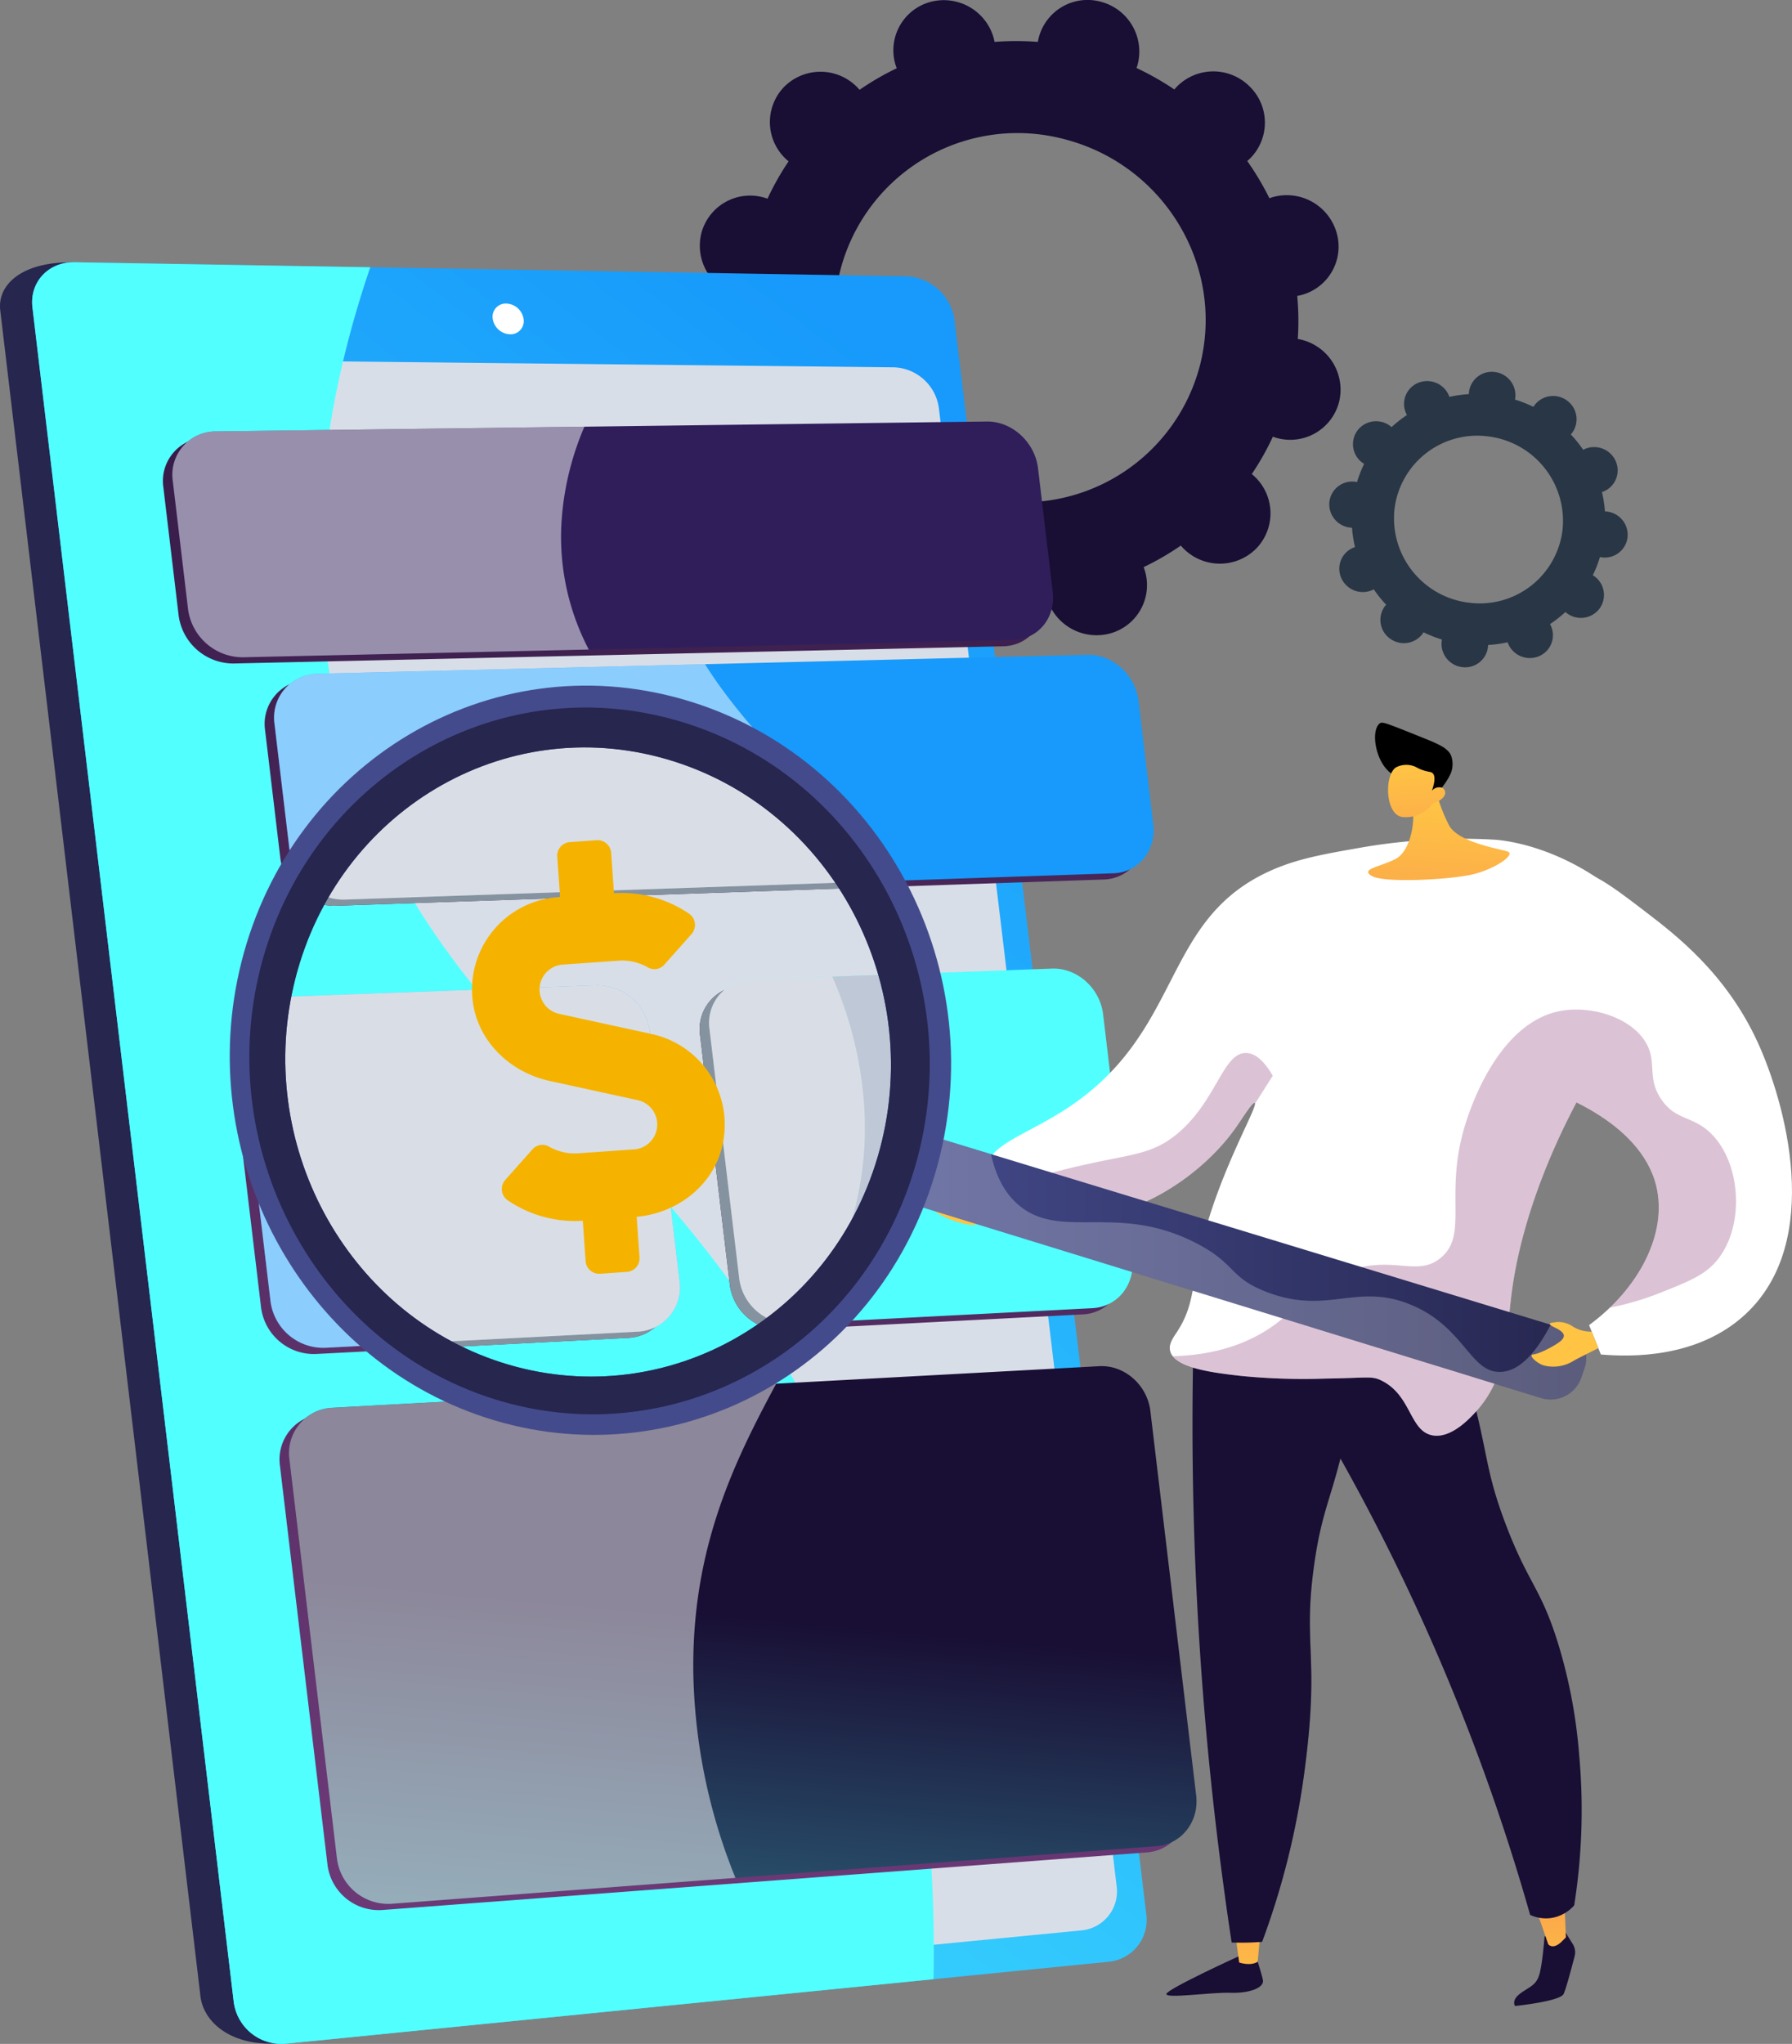 <svg xmlns="http://www.w3.org/2000/svg" xmlns:xlink="http://www.w3.org/1999/xlink" width="414.019" height="471.955" viewBox="0 0 414.019 471.955">
  <rect x="0" y="0" width="414.019" height="471.955" fill="#808080" stroke="none"/>
  <defs>
    <linearGradient id="linear-gradient" x1="0.339" y1="0.027" x2="0.863" y2="1.961" gradientUnits="objectBoundingBox">
      <stop offset="0.004" stop-color="#e38ddd"/>
      <stop offset="1" stop-color="#9571f6"/>
    </linearGradient>
    <linearGradient id="linear-gradient-2" x1="0.491" y1="0.477" x2="0.209" y2="0.496" gradientUnits="objectBoundingBox">
      <stop offset="0" stop-color="#444b8c"/>
      <stop offset="0.996" stop-color="#26264f"/>
    </linearGradient>
    <linearGradient id="linear-gradient-3" x1="0.708" y1="0.034" x2="0.013" y2="1.514" gradientUnits="objectBoundingBox">
      <stop offset="0" stop-color="#179afb"/>
      <stop offset="0.996" stop-color="#52ffff"/>
      <stop offset="1" stop-color="#26264f"/>
    </linearGradient>
    <linearGradient id="linear-gradient-4" x1="0.602" y1="-0.466" x2="-0.015" y2="5.323" gradientUnits="objectBoundingBox">
      <stop offset="0" stop-color="#311944"/>
      <stop offset="1" stop-color="#6b3976"/>
    </linearGradient>
    <linearGradient id="linear-gradient-5" x1="0.704" y1="-1.354" x2="0.086" y2="4.22" xlink:href="#linear-gradient-4"/>
    <linearGradient id="linear-gradient-6" x1="0.992" y1="-1.6" x2="0.393" y2="0.938" xlink:href="#linear-gradient-4"/>
    <linearGradient id="linear-gradient-7" x1="1.242" y1="-1.766" x2="0.006" y2="1.998" xlink:href="#linear-gradient-4"/>
    <linearGradient id="linear-gradient-8" x1="1.105" y1="-1.317" x2="-0.179" y2="2.526" xlink:href="#linear-gradient-4"/>
    <linearGradient id="linear-gradient-9" x1="-0.074" y1="8.894" x2="0.216" y2="4.642" gradientUnits="objectBoundingBox">
      <stop offset="0" stop-color="#f36f56"/>
      <stop offset="0.004" stop-color="#190e34"/>
      <stop offset="1" stop-color="#301e5b"/>
    </linearGradient>
    <linearGradient id="linear-gradient-10" x1="0.222" y1="2.324" x2="0.504" y2="0.461" gradientUnits="objectBoundingBox">
      <stop offset="0" stop-color="#f36f56"/>
      <stop offset="0.004" stop-color="#52ffff"/>
      <stop offset="1" stop-color="#190e34"/>
    </linearGradient>
    <clipPath id="clip-path">
      <circle id="Ellipse_1" data-name="Ellipse 1" cx="77.706" cy="77.706" r="77.706" fill="none"/>
    </clipPath>
    <linearGradient id="linear-gradient-13" x1="-0.074" y1="8.894" x2="0.216" y2="4.642" gradientUnits="objectBoundingBox">
      <stop offset="0.004" stop-color="#f36f56"/>
      <stop offset="1" stop-color="#ffc444"/>
    </linearGradient>
    <linearGradient id="linear-gradient-14" x1="0.222" y1="2.324" x2="0.504" y2="0.461" xlink:href="#linear-gradient-13"/>
    <linearGradient id="linear-gradient-15" x1="23.969" y1="1.25" x2="23.847" y2="-4.967" gradientUnits="objectBoundingBox">
      <stop offset="0" stop-color="#ffc444"/>
      <stop offset="0.996" stop-color="#f36f56"/>
    </linearGradient>
    <linearGradient id="linear-gradient-16" x1="17.118" y1="1.436" x2="17.032" y2="-2.947" xlink:href="#linear-gradient-15"/>
    <linearGradient id="linear-gradient-17" x1="3.603" y1="0.505" x2="4.605" y2="0.505" gradientUnits="objectBoundingBox">
      <stop offset="0" stop-color="#190e34"/>
      <stop offset="0.996" stop-color="#3e4177"/>
      <stop offset="1" stop-color="#3e4177"/>
    </linearGradient>
    <linearGradient id="linear-gradient-18" x1="3.791" y1="0.505" x2="4.865" y2="0.505" xlink:href="#linear-gradient-17"/>
    <linearGradient id="linear-gradient-19" x1="1.781" y1="0.506" x2="2.778" y2="0.506" xlink:href="#linear-gradient-17"/>
    <linearGradient id="linear-gradient-20" x1="0.549" y1="0.204" x2="0.293" y2="3.433" xlink:href="#linear-gradient-15"/>
    <linearGradient id="linear-gradient-21" x1="0.44" y1="-0.008" x2="0.938" y2="4.489" xlink:href="#linear-gradient-15"/>
    <linearGradient id="linear-gradient-22" x1="-16.588" y1="-2.229" x2="-15.747" y2="-2.229" gradientUnits="objectBoundingBox">
      <stop offset="0" stop-color="#311944"/>
      <stop offset="1" stop-color="#893976"/>
    </linearGradient>
    <linearGradient id="linear-gradient-23" x1="44.094" y1="-34.644" x2="44.974" y2="-34.644" xlink:href="#linear-gradient-15"/>
    <linearGradient id="linear-gradient-24" x1="-9.255" y1="-0.802" x2="-8.367" y2="-0.802" xlink:href="#linear-gradient-22"/>
    <linearGradient id="linear-gradient-25" x1="0" y1="0.5" x2="1" y2="0.5" xlink:href="#linear-gradient-2"/>
    <linearGradient id="linear-gradient-27" x1="-8.719" y1="2.148" x2="-9.222" y2="1.605" xlink:href="#linear-gradient-2"/>
    <linearGradient id="linear-gradient-28" x1="-10.056" y1="1.405" x2="-9.332" y2="2.173" xlink:href="#linear-gradient-2"/>
    <linearGradient id="linear-gradient-29" x1="-97.683" y1="-29.044" x2="-97.478" y2="-30.776" xlink:href="#linear-gradient-15"/>
  </defs>
  <g id="Illustration" transform="translate(-649.719 -468.914)">
    <g id="Group_41" data-name="Group 41" transform="translate(649.719 468.914)">
      <g id="Group_18" data-name="Group 18" transform="translate(161.669 0)">
        <path id="Path_16" data-name="Path 16" d="M1935.417,520.3a64.2,64.2,0,0,0-10.005,0c-.063-.321-.13-.642-.221-.962a11.975,11.975,0,0,0-14.571-8.281,11.559,11.559,0,0,0-8.138,14.372c.093.327.206.643.324.955a63.619,63.619,0,0,0-8.589,4.977c-.219-.254-.443-.505-.688-.744a11.851,11.851,0,0,0-16.688.014,11.682,11.682,0,0,0,.237,16.587c.24.235.491.449.744.659a62.208,62.208,0,0,0-4.87,8.622c-.313-.111-.63-.218-.957-.3a11.643,11.643,0,0,0-14.334,8.306,11.889,11.889,0,0,0,8.549,14.358c.327.087.655.15.982.208a63.037,63.037,0,0,0,.131,9.945c-.322.058-.644.121-.965.207a11.559,11.559,0,0,0-8.139,14.372,11.975,11.975,0,0,0,14.571,8.281c.328-.088.644-.2.957-.309a65.326,65.326,0,0,0,5.123,8.6c-.252.214-.5.434-.739.674a11.681,11.681,0,0,0,.237,16.587,11.851,11.851,0,0,0,16.688-.014c.232-.235.445-.482.653-.73a65.014,65.014,0,0,0,8.741,4.955c-.108.31-.211.623-.294.948a11.889,11.889,0,0,0,8.549,14.358,11.643,11.643,0,0,0,14.334-8.306c.083-.324.142-.649.2-.974a64.166,64.166,0,0,0,10.005,0c.063.321.131.641.222.962a11.975,11.975,0,0,0,14.571,8.281,11.559,11.559,0,0,0,8.139-14.372c-.093-.327-.206-.643-.324-.955a63.624,63.624,0,0,0,8.589-4.977c.219.254.444.505.688.745a11.851,11.851,0,0,0,16.688-.014,11.681,11.681,0,0,0-.237-16.587c-.24-.234-.49-.449-.744-.659a62.167,62.167,0,0,0,4.87-8.622c.314.111.63.218.957.3a11.644,11.644,0,0,0,14.334-8.306,11.889,11.889,0,0,0-8.55-14.358c-.327-.086-.655-.15-.982-.208a63.006,63.006,0,0,0-.131-9.945c.322-.058.644-.121.965-.207a11.559,11.559,0,0,0,8.139-14.372,11.975,11.975,0,0,0-14.571-8.281c-.328.088-.644.2-.957.309a65.3,65.3,0,0,0-5.123-8.6c.253-.215.5-.434.74-.674a11.681,11.681,0,0,0-.237-16.587,11.851,11.851,0,0,0-16.688.014c-.233.235-.445.482-.654.731a65.011,65.011,0,0,0-8.741-4.955c.108-.31.211-.623.294-.947a11.889,11.889,0,0,0-8.549-14.358,11.643,11.643,0,0,0-14.334,8.306C1935.531,519.652,1935.472,519.977,1935.417,520.3Zm6.41,22.537c22.943,6.068,36.84,29.407,31.04,52.13a42.274,42.274,0,0,1-52.043,30.156c-22.943-6.068-36.84-29.407-31.041-52.13A42.274,42.274,0,0,1,1941.827,542.839Z" transform="translate(-1857.297 -510.622)" fill="#190e34"/>
      </g>
      <g id="Group_19" data-name="Group 19" transform="translate(307.114 85.861)">
        <path id="Path_17" data-name="Path 17" d="M2704.284,996.729a29.183,29.183,0,0,0-4.51.637c-.049-.141-.1-.281-.161-.419a5.451,5.451,0,0,0-7.1-2.8,5.261,5.261,0,0,0-2.751,7c.063.141.134.276.207.41a28.945,28.945,0,0,0-3.553,2.791c-.115-.1-.233-.2-.358-.292a5.394,5.394,0,0,0-7.52,1.071,5.317,5.317,0,0,0,1.165,7.46c.123.091.25.171.378.25a28.307,28.307,0,0,0-1.645,4.2c-.148-.03-.3-.058-.451-.076a5.3,5.3,0,0,0-5.93,4.658,5.411,5.411,0,0,0,4.769,5.925c.153.018.3.026.456.031a28.724,28.724,0,0,0,.693,4.474c-.142.047-.283.1-.422.155a5.261,5.261,0,0,0-2.751,7,5.45,5.45,0,0,0,7.095,2.8c.142-.06.278-.129.411-.2a29.748,29.748,0,0,0,2.858,3.551c-.1.113-.2.228-.29.351a5.317,5.317,0,0,0,1.165,7.46,5.4,5.4,0,0,0,7.521-1.071c.089-.121.169-.245.247-.371a29.594,29.594,0,0,0,4.256,1.675c-.029.147-.055.295-.072.446a5.412,5.412,0,0,0,4.769,5.925,5.3,5.3,0,0,0,5.93-4.658c.017-.152.023-.3.027-.451a29.219,29.219,0,0,0,4.509-.637c.049.141.1.281.162.419a5.45,5.45,0,0,0,7.094,2.8,5.261,5.261,0,0,0,2.751-7c-.063-.141-.134-.276-.207-.41a28.981,28.981,0,0,0,3.553-2.791c.115.1.232.2.358.291a5.393,5.393,0,0,0,7.52-1.071,5.317,5.317,0,0,0-1.165-7.46c-.123-.09-.25-.171-.377-.25a28.374,28.374,0,0,0,1.645-4.2c.148.03.3.058.45.076a5.3,5.3,0,0,0,5.93-4.658,5.411,5.411,0,0,0-4.769-5.925c-.153-.018-.3-.026-.456-.031a28.756,28.756,0,0,0-.693-4.474c.141-.047.282-.1.422-.155a5.261,5.261,0,0,0,2.751-7,5.45,5.45,0,0,0-7.095-2.8c-.142.061-.278.129-.411.2a29.7,29.7,0,0,0-2.858-3.551c.1-.113.2-.228.291-.351a5.317,5.317,0,0,0-1.165-7.46,5.394,5.394,0,0,0-7.52,1.071c-.09.121-.17.245-.248.371a29.6,29.6,0,0,0-4.256-1.676c.029-.147.055-.294.072-.446a5.411,5.411,0,0,0-4.769-5.925,5.3,5.3,0,0,0-5.93,4.658C2704.293,996.429,2704.288,996.58,2704.284,996.729Zm4.326,9.748a19.649,19.649,0,0,1,17.315,21.514,19.242,19.242,0,0,1-21.531,16.911,19.648,19.648,0,0,1-17.314-21.514A19.242,19.242,0,0,1,2708.61,1006.477Z" transform="translate(-2672.028 -991.582)" fill="#283646"/>
      </g>
      <g id="Group_21" data-name="Group 21" transform="translate(0 60.553)">
        <path id="Path_18" data-name="Path 18" d="M1163.958,863.974l44.056,366.188a9.649,9.649,0,0,1-8.425,10.939l-183.5,20.145c-11.241.7-17.4-5.044-18.09-10.882L951.745,861.045c-.69-5.806,4.825-11.064,16.114-11.064l185.17,3.9A11.673,11.673,0,0,1,1163.958,863.974Z" transform="translate(-951.688 -849.952)" fill="url(#linear-gradient-2)"/>
        <path id="Path_19" data-name="Path 19" d="M1206.367,863.212l44.3,368.02a9.694,9.694,0,0,1-8.453,11l-190.239,18.94a11.121,11.121,0,0,1-12.128-9.589L993.332,860.247c-.693-5.836,3.687-10.527,9.717-10.425l192.347,3.245A11.727,11.727,0,0,1,1206.367,863.212Z" transform="translate(-985.838 -849.82)" fill="url(#linear-gradient-3)"/>
        <path id="Path_20" data-name="Path 20" d="M1246.011,986.318l41.059,341.228a9.04,9.04,0,0,1-7.916,10.253l-178.913,17.392a10.373,10.373,0,0,1-11.275-8.951l-42.985-361.5a8.647,8.647,0,0,1,9.021-9.771l180.749,1.925A10.881,10.881,0,0,1,1246.011,986.318Z" transform="translate(-1029.092 -952.627)" fill="#d8dee8"/>
        <path id="Path_21" data-name="Path 21" d="M1596.373,906.854a3.044,3.044,0,0,1-3.142,3.5,4.2,4.2,0,0,1-4-3.6,3.045,3.045,0,0,1,3.15-3.5A4.2,4.2,0,0,1,1596.373,906.854Z" transform="translate(-1475.397 -893.715)" fill="#fff"/>
        <g id="Group_20" data-name="Group 20" transform="translate(7.421)" style="mix-blend-mode: soft-light;isolation: isolate">
          <path id="Path_22" data-name="Path 22" d="M1171.825,1112.565c-36.627-67.719-91.343-87.989-107.817-157.781-8.9-37.725-2.838-73.833,7.381-103.809l-68.34-1.153c-6.03-.1-10.41,4.589-9.717,10.425l46.514,391.331a11.121,11.121,0,0,0,12.128,9.589l149.546-14.889C1202.626,1185.6,1188.152,1142.751,1171.825,1112.565Z" transform="translate(-993.26 -849.82)" fill="#52ffff"/>
        </g>
      </g>
      <g id="Group_26" data-name="Group 26" transform="translate(37.663 97.331)">
        <path id="Path_23" data-name="Path 23" d="M1350.8,1063.871l-178.1,2.286a10.007,10.007,0,0,0-9.954,11.493l3.525,29.563a12.769,12.769,0,0,0,12.647,11.1l177.9-3.977c5.821-.13,9.947-5.131,9.227-11.171l-3.4-28.489C1361.929,1068.632,1356.63,1063.8,1350.8,1063.871Z" transform="translate(-1162.664 -1062.436)" fill="url(#linear-gradient-4)"/>
        <path id="Path_24" data-name="Path 24" d="M1482.194,1365.576l-177.852,4.38a10.146,10.146,0,0,0-9.939,11.626l3.525,29.563a12.582,12.582,0,0,0,12.632,10.962l177.651-6.071c5.813-.2,9.932-5.255,9.212-11.295l-3.4-28.489C1493.306,1370.213,1488.014,1365.433,1482.194,1365.576Z" transform="translate(-1270.818 -1310.279)" fill="url(#linear-gradient-5)"/>
        <path id="Path_25" data-name="Path 25" d="M1500.75,2285.741l-177.23,9.6a10.5,10.5,0,0,0-9.9,11.957l10.979,92.085a11.958,11.958,0,0,0,12.577,10.5l176.787-13.312c5.785-.436,9.881-5.684,9.161-11.723l-10.58-88.739C1511.824,2290.069,1506.549,2285.427,1500.75,2285.741Z" transform="translate(-1286.604 -2066.166)" fill="url(#linear-gradient-6)"/>
        <path id="Path_26" data-name="Path 26" d="M1269.7,1876.819l72.286-3.73a10.218,10.218,0,0,0,9.585-11.715l-6.856-57.5a12.239,12.239,0,0,0-12.263-10.751l-72.414,2.659a10.289,10.289,0,0,0-9.922,11.761l6.976,58.512A12.312,12.312,0,0,0,1269.7,1876.819Z" transform="translate(-1234.441 -1661.494)" fill="url(#linear-gradient-7)"/>
        <path id="Path_27" data-name="Path 27" d="M1936.491,1771.49l-69.6,2.555a9.991,9.991,0,0,0-9.508,11.521l6.838,57.356a11.955,11.955,0,0,0,12.142,10.565l69.481-3.585c5.8-.3,9.91-5.437,9.19-11.477l-6.722-56.386C1947.587,1776,1942.3,1771.277,1936.491,1771.49Z" transform="translate(-1733.291 -1643.726)" fill="url(#linear-gradient-8)"/>
        <path id="Path_28" data-name="Path 28" d="M1363.007,1055.834l-178.1,2.286a10.008,10.008,0,0,0-9.954,11.493l3.524,29.563a12.77,12.77,0,0,0,12.647,11.1l177.9-3.977c5.821-.13,9.947-5.131,9.227-11.171l-3.4-28.489C1374.133,1060.595,1368.834,1055.759,1363.007,1055.834Z" transform="translate(-1172.69 -1055.833)" fill="url(#linear-gradient-9)"/>
        <path id="Path_29" data-name="Path 29" d="M1494.4,1357.539l-177.852,4.38a10.145,10.145,0,0,0-9.938,11.625l3.524,29.563a12.582,12.582,0,0,0,12.632,10.962L1500.414,1408c5.813-.2,9.932-5.255,9.212-11.295l-3.4-28.489C1505.51,1362.176,1500.218,1357.4,1494.4,1357.539Z" transform="translate(-1280.844 -1303.676)" fill="#179afb"/>
        <path id="Path_30" data-name="Path 30" d="M1512.953,2277.7l-177.23,9.6a10.5,10.5,0,0,0-9.9,11.957l10.979,92.085a11.958,11.958,0,0,0,12.577,10.5l176.787-13.312c5.785-.436,9.881-5.684,9.161-11.723l-10.58-88.74C1524.027,2282.031,1518.752,2277.389,1512.953,2277.7Z" transform="translate(-1296.629 -2059.563)" fill="url(#linear-gradient-10)"/>
        <path id="Path_31" data-name="Path 31" d="M1281.908,1868.781l72.286-3.73a10.217,10.217,0,0,0,9.585-11.715l-6.856-57.5a12.238,12.238,0,0,0-12.263-10.75l-72.414,2.658a10.289,10.289,0,0,0-9.922,11.762l6.976,58.512A12.312,12.312,0,0,0,1281.908,1868.781Z" transform="translate(-1244.465 -1654.891)" fill="#179afb"/>
        <path id="Path_32" data-name="Path 32" d="M1281.908,1868.781l72.286-3.73a10.217,10.217,0,0,0,9.585-11.715l-6.856-57.5a12.238,12.238,0,0,0-12.263-10.75l-72.414,2.658a10.289,10.289,0,0,0-9.922,11.762l6.976,58.512A12.312,12.312,0,0,0,1281.908,1868.781Z" transform="translate(-1244.465 -1654.891)" fill="#fff" opacity="0.5" style="mix-blend-mode: soft-light;isolation: isolate"/>
        <path id="Path_33" data-name="Path 33" d="M1948.694,1763.452l-69.6,2.555a9.991,9.991,0,0,0-9.508,11.521l6.838,57.356a11.955,11.955,0,0,0,12.142,10.565l69.481-3.586c5.8-.3,9.91-5.437,9.191-11.477L1960.511,1774C1959.791,1767.962,1954.506,1763.239,1948.694,1763.452Z" transform="translate(-1743.316 -1637.123)" fill="#52ffff"/>
        <g id="Group_22" data-name="Group 22" transform="translate(25.682 56.038)" opacity="0.5" style="mix-blend-mode: soft-light;isolation: isolate">
          <path id="Path_34" data-name="Path 34" d="M1316.546,1371.944a10.145,10.145,0,0,0-9.938,11.625l3.525,29.563a12.581,12.581,0,0,0,12.631,10.962l124.844-4.266c-13.419-18.624-30.842-33.018-41.54-50.089Z" transform="translate(-1306.526 -1369.739)" fill="#fff"/>
        </g>
        <g id="Group_23" data-name="Group 23" transform="translate(29.112 222.183)" opacity="0.5" style="mix-blend-mode: soft-light;isolation: isolate">
          <path id="Path_35" data-name="Path 35" d="M1438.3,2300.419l-102.573,5.555a10.5,10.5,0,0,0-9.9,11.957l10.979,92.085a11.958,11.958,0,0,0,12.576,10.5l79.5-5.987a131.9,131.9,0,0,1-9.736-47.478C1418.8,2338.561,1428.439,2318.7,1438.3,2300.419Z" transform="translate(-1325.741 -2300.419)" fill="#fff"/>
        </g>
        <g id="Group_24" data-name="Group 24" transform="translate(126.184 128.193)" opacity="0.5" style="mix-blend-mode: soft-light;isolation: isolate">
          <path id="Path_36" data-name="Path 36" d="M1904.407,1795.845a88.545,88.545,0,0,0-6.474-21.921l-18.843.692a9.991,9.991,0,0,0-9.508,11.521l6.838,57.356a11.955,11.955,0,0,0,12.142,10.566l3.979-.205C1901.408,1836.774,1908.174,1819.468,1904.407,1795.845Z" transform="translate(-1869.5 -1773.924)" fill="#fff"/>
        </g>
        <g id="Group_25" data-name="Group 25" transform="translate(2.179 1.194)" opacity="0.5" style="mix-blend-mode: soft-light;isolation: isolate">
          <path id="Path_37" data-name="Path 37" d="M1264.839,1083.408a66.282,66.282,0,0,1,5.207-20.887l-85.142,1.093a10.008,10.008,0,0,0-9.954,11.493l3.525,29.563a12.77,12.77,0,0,0,12.647,11.1l79.934-1.787A56,56,0,0,1,1264.839,1083.408Z" transform="translate(-1174.868 -1062.521)" fill="#fff"/>
        </g>
      </g>
      <g id="Group_33" data-name="Group 33" transform="translate(59.862 163.297)">
        <g id="Group_32" data-name="Group 32" clip-path="url(#clip-path)">
          <g id="Group_31" data-name="Group 31" transform="translate(-22.193 -65.966)">
            <path id="Path_38" data-name="Path 38" d="M1350.831,1063.871l-178.1,2.286a10.007,10.007,0,0,0-9.954,11.493l3.525,29.563a12.769,12.769,0,0,0,12.647,11.1l177.9-3.977c5.821-.13,9.947-5.131,9.227-11.171l-3.4-28.489C1361.958,1068.632,1356.659,1063.8,1350.831,1063.871Z" transform="translate(-1162.693 -1062.436)" fill="url(#linear-gradient-4)"/>
            <path id="Path_39" data-name="Path 39" d="M1482.223,1365.576l-177.852,4.38a10.145,10.145,0,0,0-9.939,11.626l3.525,29.563a12.582,12.582,0,0,0,12.632,10.962l177.651-6.071c5.813-.2,9.932-5.255,9.212-11.295l-3.4-28.489C1493.334,1370.213,1488.042,1365.433,1482.223,1365.576Z" transform="translate(-1270.847 -1310.279)" fill="#8593a0"/>
            <path id="Path_40" data-name="Path 40" d="M1500.778,2285.741l-177.23,9.6a10.5,10.5,0,0,0-9.9,11.957l10.978,92.085a11.958,11.958,0,0,0,12.577,10.5l176.787-13.312c5.785-.436,9.881-5.684,9.161-11.723l-10.58-88.739C1511.852,2290.069,1506.577,2285.427,1500.778,2285.741Z" transform="translate(-1286.633 -2066.166)" fill="url(#linear-gradient-6)"/>
            <path id="Path_41" data-name="Path 41" d="M1269.733,1876.819l72.286-3.73a10.218,10.218,0,0,0,9.585-11.715l-6.856-57.5a12.239,12.239,0,0,0-12.263-10.751l-72.414,2.659a10.289,10.289,0,0,0-9.922,11.761l6.976,58.512A12.313,12.313,0,0,0,1269.733,1876.819Z" transform="translate(-1234.469 -1661.494)" fill="#8593a0"/>
            <path id="Path_42" data-name="Path 42" d="M1936.519,1771.49l-69.6,2.555a9.99,9.99,0,0,0-9.508,11.521l6.838,57.356a11.954,11.954,0,0,0,12.141,10.565l69.481-3.585c5.8-.3,9.91-5.437,9.19-11.477l-6.723-56.386C1947.616,1776,1942.33,1771.277,1936.519,1771.49Z" transform="translate(-1733.32 -1643.726)" fill="#8593a0"/>
            <path id="Path_43" data-name="Path 43" d="M1363.035,1055.834l-178.1,2.286a10.008,10.008,0,0,0-9.954,11.493l3.525,29.563a12.769,12.769,0,0,0,12.647,11.1l177.9-3.977c5.821-.13,9.947-5.131,9.227-11.171l-3.4-28.489C1374.161,1060.595,1368.862,1055.759,1363.035,1055.834Z" transform="translate(-1172.718 -1055.833)" fill="url(#linear-gradient-13)"/>
            <path id="Path_44" data-name="Path 44" d="M1494.427,1357.539l-177.853,4.38a10.145,10.145,0,0,0-9.938,11.625l3.525,29.563a12.582,12.582,0,0,0,12.632,10.962L1500.443,1408c5.813-.2,9.932-5.255,9.212-11.295l-3.4-28.489C1505.538,1362.176,1500.246,1357.4,1494.427,1357.539Z" transform="translate(-1280.872 -1303.676)" fill="#bfc8d6"/>
            <path id="Path_45" data-name="Path 45" d="M1512.981,2277.7l-177.23,9.6a10.5,10.5,0,0,0-9.9,11.957l10.979,92.085a11.959,11.959,0,0,0,12.577,10.5l176.787-13.312c5.785-.436,9.881-5.684,9.161-11.723l-10.58-88.74C1524.056,2282.031,1518.781,2277.389,1512.981,2277.7Z" transform="translate(-1296.658 -2059.563)" fill="url(#linear-gradient-14)"/>
            <path id="Path_46" data-name="Path 46" d="M1281.936,1868.781l72.286-3.73a10.218,10.218,0,0,0,9.585-11.715l-6.856-57.5a12.238,12.238,0,0,0-12.263-10.75l-72.414,2.658a10.289,10.289,0,0,0-9.922,11.762l6.976,58.512A12.312,12.312,0,0,0,1281.936,1868.781Z" transform="translate(-1244.494 -1654.891)" fill="#bfc8d6"/>
            <path id="Path_47" data-name="Path 47" d="M1281.908,1868.781l72.286-3.73a10.217,10.217,0,0,0,9.585-11.715l-6.856-57.5a12.238,12.238,0,0,0-12.263-10.75l-72.414,2.658a10.289,10.289,0,0,0-9.922,11.762l6.976,58.512A12.312,12.312,0,0,0,1281.908,1868.781Z" transform="translate(-1244.471 -1654.891)" fill="#fff" opacity="0.4" style="mix-blend-mode: soft-light;isolation: isolate"/>
            <path id="Path_48" data-name="Path 48" d="M1948.723,1763.452l-69.6,2.555a9.991,9.991,0,0,0-9.508,11.521l6.838,57.356a11.955,11.955,0,0,0,12.142,10.565l69.481-3.586c5.8-.3,9.91-5.437,9.19-11.477L1960.54,1774C1959.82,1767.962,1954.535,1763.239,1948.723,1763.452Z" transform="translate(-1743.345 -1637.123)" fill="#bfc8d6"/>
            <g id="Group_27" data-name="Group 27" transform="translate(25.682 56.038)" opacity="0.4" style="mix-blend-mode: soft-light;isolation: isolate">
              <path id="Path_49" data-name="Path 49" d="M1316.574,1371.944a10.145,10.145,0,0,0-9.938,11.625l3.525,29.563a12.581,12.581,0,0,0,12.631,10.962l124.844-4.266c-13.419-18.624-30.842-33.018-41.54-50.089Z" transform="translate(-1306.554 -1369.739)" fill="#fff"/>
            </g>
            <g id="Group_28" data-name="Group 28" transform="translate(29.112 222.183)" opacity="0.5" style="mix-blend-mode: soft-light;isolation: isolate">
              <path id="Path_50" data-name="Path 50" d="M1438.324,2300.419l-102.573,5.555a10.5,10.5,0,0,0-9.9,11.957l10.979,92.085a11.959,11.959,0,0,0,12.576,10.5l79.5-5.987a131.906,131.906,0,0,1-9.736-47.478C1418.83,2338.561,1428.468,2318.7,1438.324,2300.419Z" transform="translate(-1325.77 -2300.419)" fill="#fff"/>
            </g>
            <g id="Group_29" data-name="Group 29" transform="translate(126.184 128.193)" opacity="0.4" style="mix-blend-mode: soft-light;isolation: isolate">
              <path id="Path_51" data-name="Path 51" d="M1904.436,1795.845a88.545,88.545,0,0,0-6.474-21.921l-18.843.692a9.991,9.991,0,0,0-9.508,11.521l6.838,57.356a11.955,11.955,0,0,0,12.142,10.566l3.979-.205C1901.436,1836.774,1908.2,1819.468,1904.436,1795.845Z" transform="translate(-1869.529 -1773.924)" fill="#fff"/>
            </g>
            <g id="Group_30" data-name="Group 30" transform="translate(2.178 1.194)" opacity="0.5" style="mix-blend-mode: soft-light;isolation: isolate">
              <path id="Path_52" data-name="Path 52" d="M1264.867,1083.408a66.282,66.282,0,0,1,5.207-20.887l-85.142,1.093a10.008,10.008,0,0,0-9.954,11.493l3.525,29.563a12.77,12.77,0,0,0,12.647,11.1l79.934-1.787A56,56,0,0,1,1264.867,1083.408Z" transform="translate(-1174.896 -1062.521)" fill="#fff"/>
            </g>
          </g>
        </g>
      </g>
      <g id="Group_38" data-name="Group 38" transform="translate(53.079 154.382)">
        <path id="Path_67" data-name="Path 67" d="M2477.66,3036.412s-16.157,7.39-16.418,8.564,10.4-.418,14.755-.26,7.933-1.137,7.535-2.98-1.934-6.478-1.934-6.478Z" transform="translate(-2244.833 -2738.944)" fill="#190e34"/>
        <path id="Path_68" data-name="Path 68" d="M2549.836,3004.238l1,7.28s2.563.906,4.28-.177l.715-7.989Z" transform="translate(-2317.615 -2712.733)" fill="url(#linear-gradient-15)"/>
        <path id="Path_69" data-name="Path 69" d="M2922.956,3008.265l1.889,3.015a3.6,3.6,0,0,1,.438,2.823c-.652,2.513-1.954,7.411-2.524,8.688-.776,1.74-11.24,2.8-11.24,2.8s-.936-1.311,1.233-2.9,3.566-1.845,4.327-4.188,1.257-8.966,1.257-8.966Z" transform="translate(-2614.565 -2716.77)" fill="#190e34"/>
        <path id="Path_70" data-name="Path 70" d="M2932.549,2961.3c.689.546,4.075,10.742,4.075,10.742s1.091,1.389,3.154-.669.933-.924.933-.924l-.412-10.035Z" transform="translate(-2632.006 -2677.461)" fill="url(#linear-gradient-16)"/>
        <path id="Path_71" data-name="Path 71" d="M2495.533,2142.012c-.8,21.725-.78,45.326.531,70.535,1.475,28.388,4.366,54.623,7.987,78.4,1.325.04,2.717.043,4.171,0,.982-.03,1.934-.08,2.853-.145a180.706,180.706,0,0,0,5.948-19.181,184.534,184.534,0,0,0,4.13-22.453c3.055-24.611-.6-26.749,1.884-44.989,2.2-16.154,5.382-16.792,9.064-39.729,4-24.887.968-28.612-.5-29.957C2525.335,2128.768,2510.666,2132.711,2495.533,2142.012Z" transform="translate(-2272.563 -1996.792)" fill="url(#linear-gradient-17)"/>
        <path id="Path_72" data-name="Path 72" d="M2543.71,2134.509c-5.973-5.46-19.6-2.113-33.974,6.277,16.605,17.855,18.439,29.458,16.471,36.995-2.223,8.518-9.04,10.986-8.992,20.294.06,11.439,10.391,14.444,10.2,26.549-.126,8-4.663,7.933-5.71,17.821-1.24,11.7,4.7,15.717,2.8,24.375-.817,3.725-3.162,8.6-9.863,13.624.492,3.553,1,7.07,1.523,10.52,1.324.038,2.717.043,4.171,0q1.473-.044,2.853-.145a180.712,180.712,0,0,0,5.948-19.181,184.492,184.492,0,0,0,4.13-22.453c3.055-24.611-.6-26.749,1.884-44.989,2.2-16.155,5.382-16.793,9.064-39.729C2548.209,2139.578,2545.182,2135.853,2543.71,2134.509Z" transform="translate(-2284.674 -1996.807)" opacity="0.3" fill="url(#linear-gradient-18)" style="mix-blend-mode: multiply;isolation: isolate"/>
        <path id="Path_73" data-name="Path 73" d="M2555.481,2130.781a487.785,487.785,0,0,1,67.213,142.962,8.716,8.716,0,0,0,4.775.729,8.884,8.884,0,0,0,5.4-2.935,140.49,140.49,0,0,0,1.157-34.641,119.393,119.393,0,0,0-4.934-26.022c-3.968-12.689-6.676-13.4-11.845-26.82-5.365-13.932-4.082-17.415-9.229-34.854a230.268,230.268,0,0,0-11.475-30.572Z" transform="translate(-2322.252 -1985.95)" fill="url(#linear-gradient-19)"/>
        <path id="Path_74" data-name="Path 74" d="M2229.826,1671.59c.135,5.069,8.467,9.534,15.175,10.9,15.685,3.2,33.869-8.2,42.5-20.8,1.695-2.476,3.578-5.477,4.032-5.245,1.026.526-8.4,16.018-12.491,33.639-2.092,9.014-1.544,13.236-5.455,19.237-.885,1.359-1.977,2.775-1.594,4.383.961,4.028,10.173,5.073,16.562,5.8a147.428,147.428,0,0,0,19.256.6c9.956-.145,10.74-.662,13.013.453,6.925,3.4,6.455,11.542,11.667,12.627,4.376.912,8.815-3.975,10.223-5.524,7.316-8.054,6.925-17.764,8.223-27.557,3.016-22.77,15.387-47.716,27.488-63.508,3.67-4.789,6.223-7.308,6.381-11.76.469-13.066-20.232-27.49-37.467-29.148a129.438,129.438,0,0,0-21.113.437c-3.17.3-6.544.738-10.171,1.373-8.8,1.539-14.92,2.61-21.16,5.465-25.163,11.514-19.672,37.142-46.907,54.862C2238.625,1663.917,2229.685,1666.281,2229.826,1671.59Z" transform="translate(-2054.732 -1556.153)" fill="#fff"/>
        <path id="Path_75" data-name="Path 75" d="M2737.468,1520.948a37.449,37.449,0,0,0,3.569,10.324c2.248,3.88,11.544,5.271,13.481,5.947s-2.922,4.048-8.089,5.271-20.279,2.023-23.239.4,1.922-2.124,5.477-3.993,4.745-9.467,3.644-12.7S2737.468,1520.948,2737.468,1520.948Z" transform="translate(-2459.271 -1494.967)" fill="url(#linear-gradient-20)"/>
        <g id="Group_36" data-name="Group 36" transform="translate(264.611 12.5)">
          <path id="Path_76" data-name="Path 76" d="M2735.034,1457.169c-3.749-2.68-4.788-9.926-2.705-11.553.6-.465,1.164-.251,9.625,3.143,4.2,1.686,6.269,2.583,6.949,4.439a5.887,5.887,0,0,1-.111,3.869,14.831,14.831,0,0,1-1.721,2.867c-.909,1.308-.847,1.264-1.126,1.644a20.618,20.618,0,0,1-4.327,4.234,14.352,14.352,0,0,0-.688-2.4,12.675,12.675,0,0,0-1.531-2.848C2737.925,1458.6,2736.251,1458.039,2735.034,1457.169Z" transform="translate(-2731.271 -1445.433)"/>
          <path id="Path_77" data-name="Path 77" d="M2758.491,1508.883a7.786,7.786,0,0,1-7,3.158c-4.068-.444-4.266-9.619-1.575-11.447a5.154,5.154,0,0,1,4.049-.344c.826.271,1.094.631,2.452,1.047,1.252.384,1.617.259,1.985.6.461.424.768,1.426-.148,4.066a2.222,2.222,0,0,1,2.409-.675,1.393,1.393,0,0,1,.52.553C2761.711,1506.911,2760.7,1508.2,2758.491,1508.883Z" transform="translate(-2745.119 -1490.257)" fill="url(#linear-gradient-21)"/>
        </g>
        <path id="Path_78" data-name="Path 78" d="M2263.177,1898.517c11.372-2.561,15.9-2.479,21.527-7.01,9.363-7.544,10.769-19.026,16.21-18.886,2.572.066,4.66,2.692,6.147,5.264l-4.109,6.435c-.006-.081-.024-.145-.069-.168-.454-.232-2.337,2.769-4.032,5.245-8.631,12.607-26.816,24-42.5,20.8-4.5-.918-9.713-3.231-12.711-6.181A194.234,194.234,0,0,1,2263.177,1898.517Z" transform="translate(-2066.08 -1783.859)" opacity="0.3" fill="url(#linear-gradient-22)" style="mix-blend-mode: multiply;isolation: isolate"/>
        <path id="Path_79" data-name="Path 79" d="M2174.706,2059.443s-6.417-.638-10.24-2.274-6.294.713-5.943,2.34,6.642,3.89,9.155,3.971S2174.706,2059.443,2174.706,2059.443Z" transform="translate(-1996.131 -1935.007)" fill="url(#linear-gradient-23)"/>
        <path id="Path_80" data-name="Path 80" d="M2874.233,1746.092c6.889.615,22.4.9,33.367-9.253,18.261-16.893,9.2-49.049,2.845-62.878-7.288-15.856-18.886-24.73-25.935-30.124-8.745-6.692-14.083-10.776-20.5-9.861-16.608,2.365-28.111,36.4-18.993,46.15,2.985,3.19,5.941,1.384,14.579,4.135,2.813.9,23.808,7.583,27.464,23.047,2.558,10.823-3.955,23.5-15.549,32.007Z" transform="translate(-2557.454 -1587.714)" fill="#fff"/>
        <path id="Path_81" data-name="Path 81" d="M2491.2,1890.488c7.8-4.929,8.954-9.925,17.688-13.3,11.346-4.385,16.8,1.185,22.425-3.312,6.695-5.352.768-14.677,5.778-30.859.85-2.747,7.309-23.609,22.128-26.267,6.91-1.239,16.038,1.408,19.555,7.264,2.752,4.583.188,8,3.535,13.059s7.344,3.82,11.607,8.037c6.769,6.7,7.807,20.816,1.7,28.8-2.85,3.725-6.555,5.2-13.525,7.969a65.655,65.655,0,0,1-11.624,3.415c8.535-8.192,12.964-18.756,10.782-27.984-2.278-9.639-11.294-15.867-18.444-19.409-7.155,13.465-13,29.068-14.95,43.767-1.3,9.793-.907,19.5-8.223,27.557-1.408,1.549-5.847,6.436-10.223,5.524-5.211-1.086-4.742-9.229-11.667-12.627-2.272-1.115-3.057-.6-13.012-.453a147.455,147.455,0,0,1-19.257-.6c-5.682-.646-13.582-1.55-15.94-4.574C2479.787,1896.216,2486.634,1893.372,2491.2,1890.488Z" transform="translate(-2251.644 -1737.716)" opacity="0.3" fill="url(#linear-gradient-24)" style="mix-blend-mode: multiply;isolation: isolate"/>
        <g id="Group_37" data-name="Group 37">
          <path id="Path_82" data-name="Path 82" d="M2260.3,2028.015l.8-2.361a7,7,0,0,0-4.7-8.958l-151.825-46.249-4.626,15.681,151.059,46.527A7.494,7.494,0,0,0,2260.3,2028.015Z" transform="translate(-1948.05 -1864.221)" fill="url(#linear-gradient-25)"/>
          <path id="Path_83" data-name="Path 83" d="M1268.215,1439.156c11.608-45.86,57.1-73.5,102.083-60.545,45.812,13.191,72.04,62.828,58.121,109.618-13.592,45.692-60.2,70.341-103.7,56.244C1281.975,1530.619,1256.871,1483.973,1268.215,1439.156Zm146.99,45.026c11.5-39.158-10.445-80.633-48.7-91.762-37.678-10.961-75.957,12.046-85.835,50.551-9.688,37.767,11.468,77.132,47.561,88.729C1364.856,1543.467,1403.927,1522.568,1415.2,1484.181Z" transform="translate(-1262.551 -1375.413)" fill="url(#linear-gradient-25)"/>
          <path id="Path_84" data-name="Path 84" d="M2104.585,1970.446l19.358,5.9c1.328,6.174,3.911,9.711,6.51,11.866,9.778,8.106,22.835-.734,41.052,8.77,9.141,4.77,7.4,7.8,15.972,11.133,14.165,5.5,20.649-2.119,33.185,2.888,12.68,5.065,13.93,16.011,21.121,15.619,3.076-.168,7.036-2.406,11.452-10.891l3.176.968a7,7,0,0,1,4.7,8.959l-.8,2.361a7.5,7.5,0,0,1-9.287,4.639l-151.059-46.528Z" transform="translate(-1948.05 -1864.221)" fill="#d8dee8" opacity="0.3" style="mix-blend-mode: multiply;isolation: isolate"/>
          <path id="Path_85" data-name="Path 85" d="M1251.742,1461.187c11.608-45.86,57.1-73.5,102.083-60.545,45.812,13.191,72.04,62.828,58.121,109.618-13.592,45.692-60.2,70.341-103.7,56.244C1265.5,1552.651,1240.4,1506,1251.742,1461.187Zm146.99,45.025c11.5-39.158-10.445-80.633-48.7-91.762-37.678-10.961-75.957,12.046-85.835,50.551-9.688,37.766,11.468,77.132,47.561,88.729C1348.383,1565.5,1387.455,1544.6,1398.732,1506.212Z" transform="translate(-1249.018 -1393.511)" fill="url(#linear-gradient-27)"/>
          <path id="Path_86" data-name="Path 86" d="M1276.972,1485.8c11-43.259,53.944-69.25,96.341-57,43.13,12.464,67.841,59.2,54.785,103.29-12.767,43.109-56.71,66.441-97.78,53.17C1289.918,1572.206,1266.207,1528.126,1276.972,1485.8Zm142.593,43.679c11.5-39.158-10.445-80.633-48.7-91.762-37.678-10.961-75.957,12.046-85.835,50.552-9.688,37.767,11.468,77.132,47.561,88.729C1369.216,1588.762,1408.288,1567.863,1419.565,1529.476Z" transform="translate(-1269.852 -1416.775)" fill="url(#linear-gradient-28)"/>
        </g>
        <path id="Path_87" data-name="Path 87" d="M2949.185,2226.548l-1.534-3.813a7.852,7.852,0,0,1-4.56-1.321,5.933,5.933,0,0,0-3.686-.882c-.578.16-2.76.065-.273,1.251s2.467,2.068,1.431,3.041-4.98,3.069-6.4,3.169,1.147,2.3,2.578,2.577a8.836,8.836,0,0,0,6.684-1.075C2944.485,2228.871,2949.185,2226.548,2949.185,2226.548Z" transform="translate(-2632.991 -2069.623)" fill="url(#linear-gradient-29)"/>
      </g>
      <path id="_8541921_dollar_sign_icon" data-name="8541921_dollar_sign_icon" d="M40.8,45.528,19.734,39.364a5.754,5.754,0,0,1,1.619-11.275H34.285a11.907,11.907,0,0,1,6.671,2.048,3.041,3.041,0,0,0,3.8-.39l6.788-6.632a3.162,3.162,0,0,0-.351-4.779,27.583,27.583,0,0,0-16.873-5.852V3.121A3.13,3.13,0,0,0,31.2,0H24.961A3.13,3.13,0,0,0,21.84,3.121v9.363h-.488A21.373,21.373,0,0,0,.09,35.814C.91,44.807,7.776,52.122,16.437,54.657l19.994,5.852a5.754,5.754,0,0,1-1.619,11.275H21.879a11.907,11.907,0,0,1-6.671-2.048,3.041,3.041,0,0,0-3.8.39L4.616,76.758a3.162,3.162,0,0,0,.351,4.779A27.583,27.583,0,0,0,21.84,87.389v9.363a3.13,3.13,0,0,0,3.121,3.121H31.2a3.13,3.13,0,0,0,3.121-3.121v-9.4c9.09-.176,17.614-5.579,20.618-14.181A21.42,21.42,0,0,0,40.8,45.528Z" transform="matrix(0.998, -0.07, 0.07, 0.998, 106.731, 196.201)" fill="#f5b300"/>
    </g>
  </g>
</svg>
